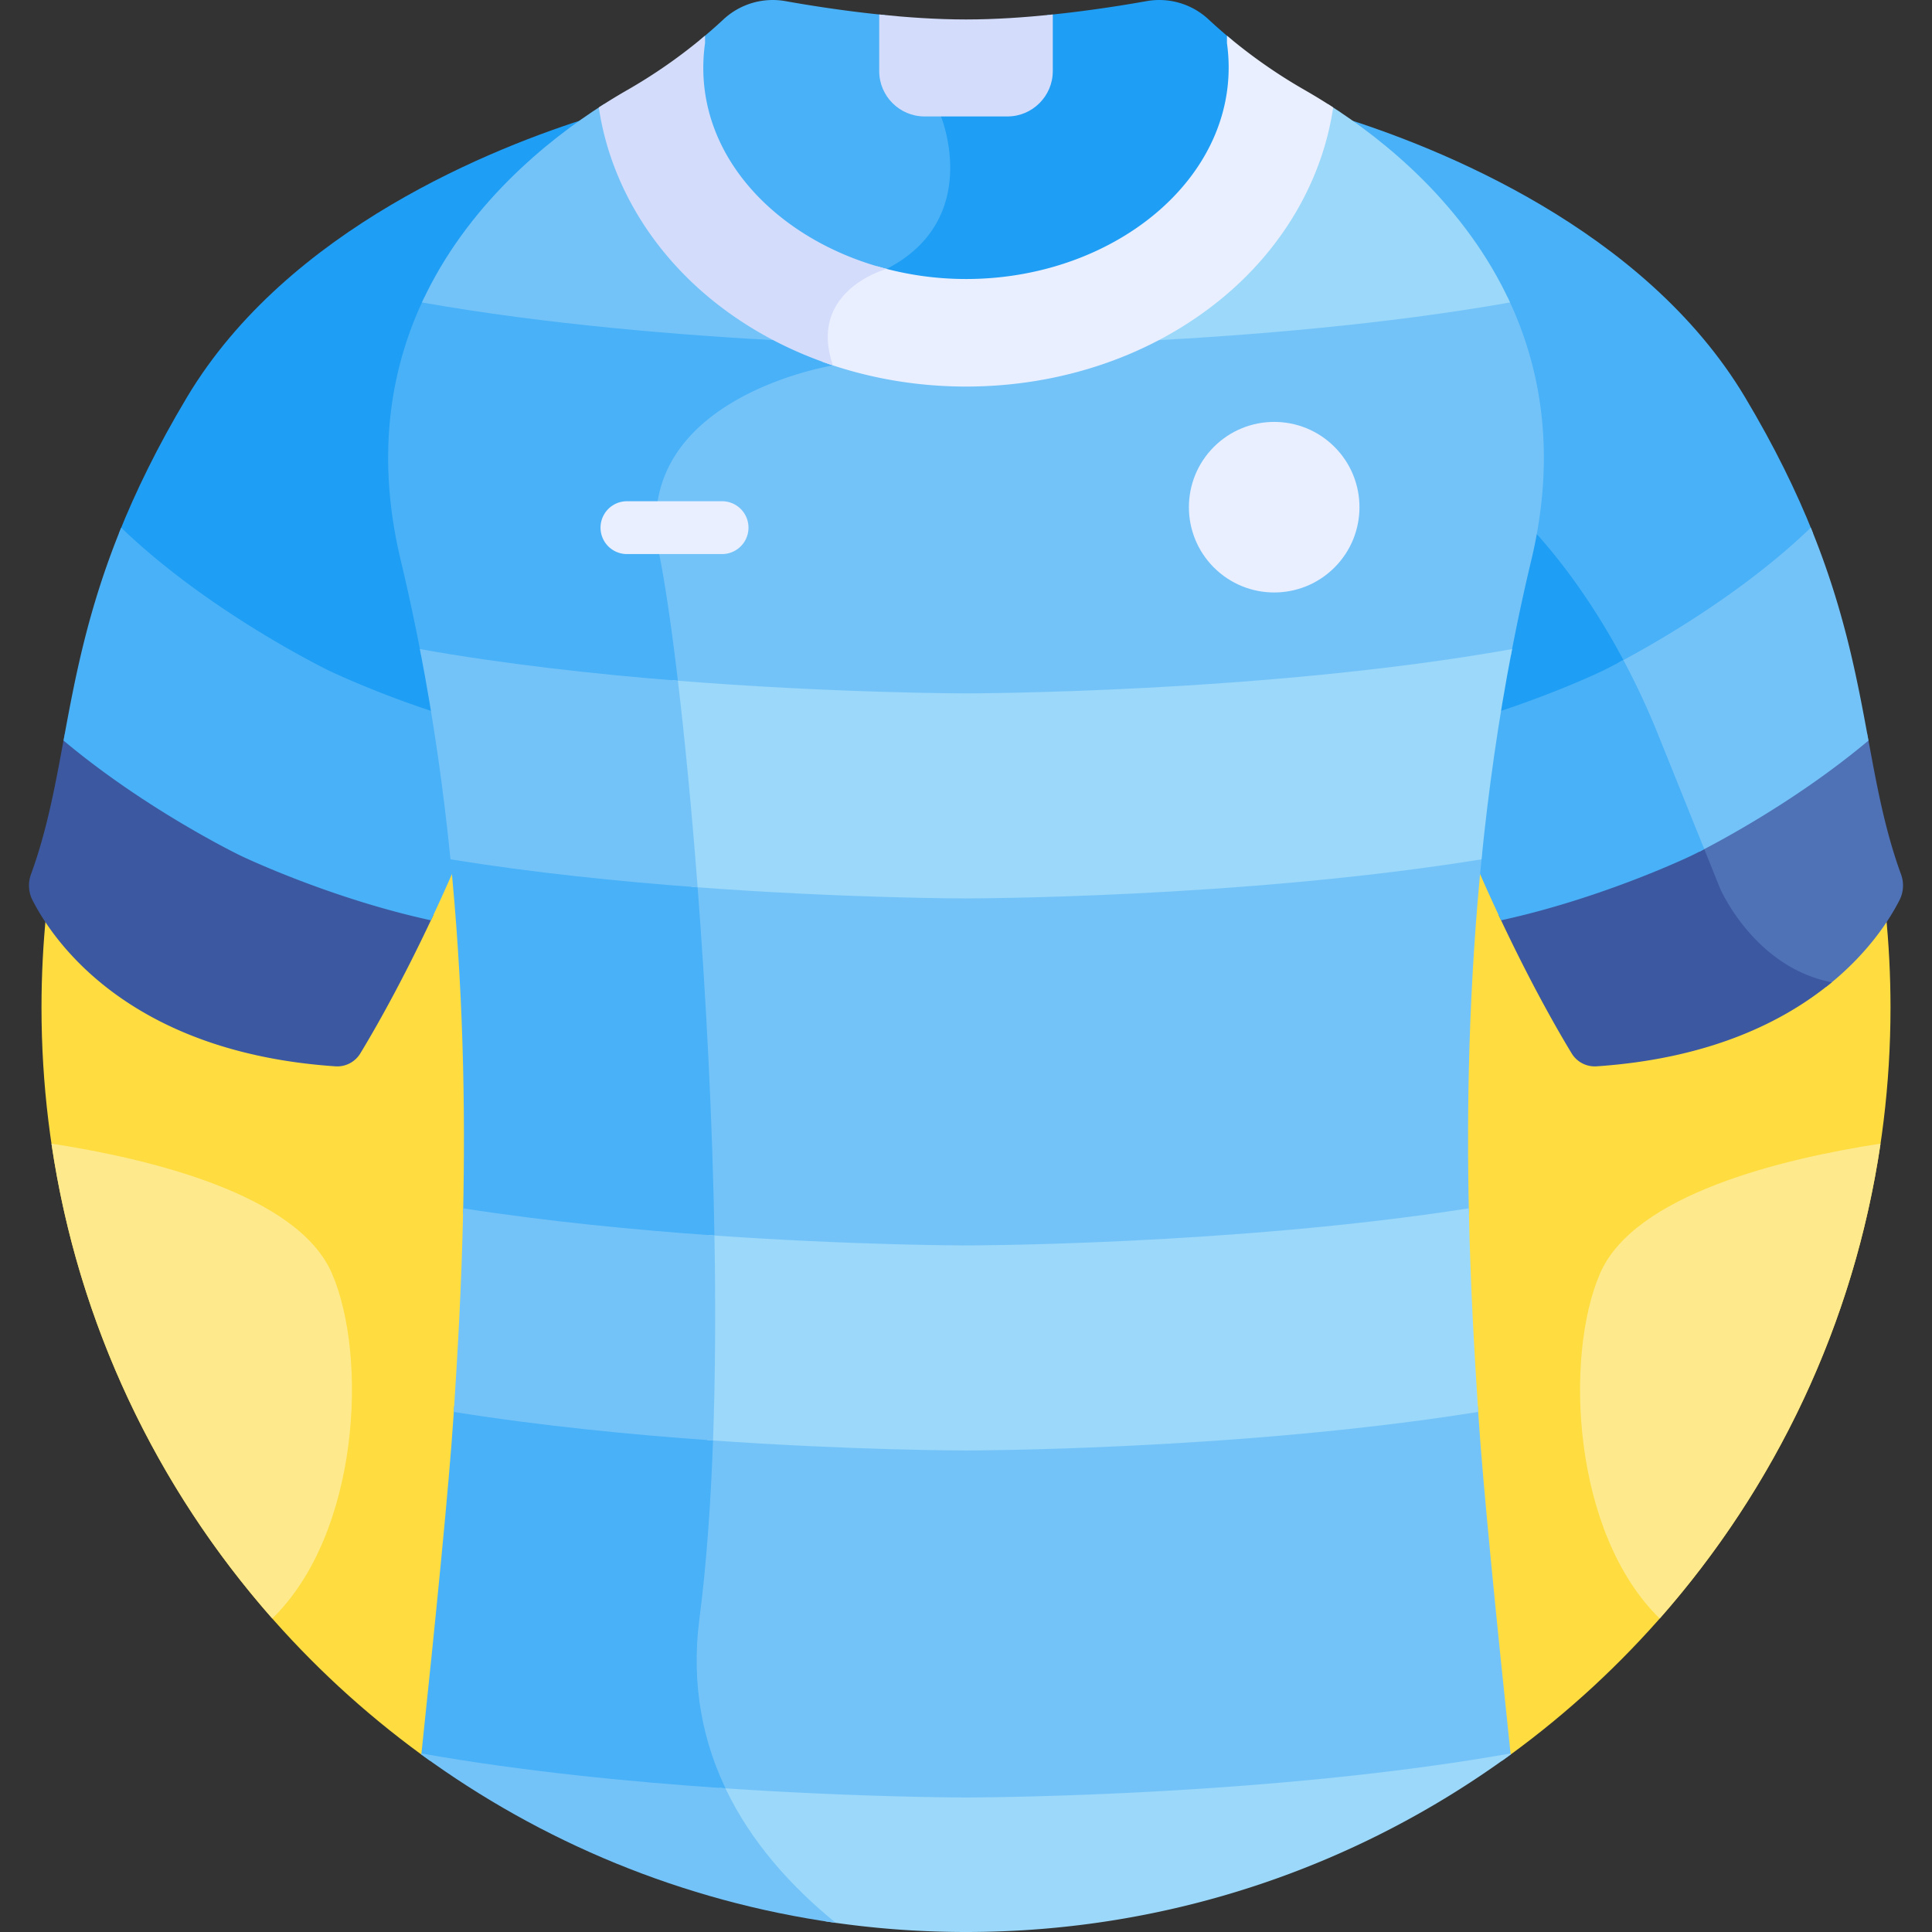 <svg height="512" width="512" xmlns="http://www.w3.org/2000/svg"><rect width="100%" height="100%" fill="#333333" stroke="none"/><path d="M256 21.996c-135.311 0-245.002 109.691-245.002 245.002 0 81.34 39.649 153.407 100.662 197.969h288.68c61.013-44.561 100.662-116.629 100.662-197.969 0-135.311-109.691-245.002-245.002-245.002z" fill="#ffdd40"/><path d="M108.199 148.49c3.406 14.241 6.152 28.355 8.375 42.229-17.204-5.516-29.685-11.474-29.893-11.574-.332-.16-31.699-15.419-55.171-37.806 4.391-10.996 10.182-22.941 18.073-36.128 26.731-44.67 81.459-66.259 107.564-74.352-26.224 18.117-63.723 55.843-48.948 117.631z" fill="#1e9ef4"/><path d="M8.193 231.754c4.41-12.083 6.536-24.134 8.952-37.208 21.85 18.496 46.957 30.712 47.24 30.849.281.136 23.651 11.295 50.463 17.097-8.534 18.244-15.828 30.861-19.366 36.679a7.147 7.147 0 01-6.58 3.417c-55.022-3.722-74.936-33.527-80.284-44.026a8.542 8.542 0 01-.425-6.808z" fill="#3c58a0"/><path d="M405.249 141.578c5.917 6.465 15.331 18.169 24.344 35.374 9.416-4.991 32.565-18.128 50.898-35.613-4.391-10.996-10.182-22.941-18.073-36.128-26.731-44.67-81.459-66.259-107.564-74.352 25.23 17.431 60.889 53.018 50.395 110.719z" fill="#49b1f7"/><path d="M405.58 139.707a128.055 128.055 0 01-1.779 8.783c-3.405 14.241-6.152 28.355-8.375 42.229 17.204-5.516 29.685-11.474 29.893-11.574.084-.04 2.165-1.053 5.6-2.902-9.504-18.167-19.421-30.213-25.339-36.536z" fill="#1e9ef4"/><path d="M454.485 236.095c.108.252 9.228 20.747 29.484 25.417 11.134-8.771 16.892-18.002 19.412-22.949a8.54 8.54 0 00.426-6.809c-4.41-12.083-6.536-24.134-8.952-37.208-18.177 15.387-38.594 26.42-45.112 29.776z" fill="#4f71b6"/><path d="M455.862 235.5l-4.783-11.873a133.62 133.62 0 01-3.465 1.768c-.281.136-23.651 11.295-50.463 17.097 8.534 18.244 15.828 30.861 19.366 36.679a7.147 7.147 0 006.58 3.417c30.273-2.048 49.902-11.993 62.341-22.272-20.562-3.959-29.576-24.816-29.576-24.816z" fill="#3c58a0"/><path d="M16.831 196.249c3.044-16.502 6.379-34.584 15.284-56.415 23.585 22.702 55.217 37.96 55.217 37.96s12.093 5.826 28.989 11.294a631.554 631.554 0 015.077 38.792 495.57 495.57 0 01-7.204 16.011c-27.134-5.907-50.459-17.144-50.459-17.144s-24.836-11.978-46.904-30.498z" fill="#49b1f7"/><path d="M437.971 195.108l12.335 30.615c6.356-3.255 26.555-14.109 44.863-29.474-3.044-16.502-6.379-34.584-15.284-56.416-18.366 17.678-41.604 30.838-50.994 35.8a200.11 200.11 0 019.08 19.475z" fill="#73c3f9"/><path d="M451.644 225.03l-12.282-30.484a203.208 203.208 0 00-9.141-19.623c-3.474 1.865-5.553 2.869-5.553 2.869s-12.093 5.826-28.989 11.294a631.655 631.655 0 00-5.077 38.792 495.57 495.57 0 007.204 16.011c27.135-5.907 50.459-17.144 50.459-17.144s1.231-.592 3.379-1.715z" fill="#49b1f7"/><path d="M399.512 78.736c-31.221 5.497-65.466 8.381-92.675 9.893-14.546 7.758-31.841 12.312-50.837 12.312-13.509 0-26.107-2.3-37.463-6.387.089.374.165.745.272 1.125-6.447 1.3-29.165 6.898-40.33 22.975-5.654 8.142-7.422 17.724-5.254 28.479 1.573 7.802 3.325 19.781 5.056 34.631 42.366 3.42 77.123 3.49 77.719 3.49.897 0 79.253-.154 144.421-11.677a554.875 554.875 0 015.38-25.084c6.715-28.087 2.627-51.196-6.289-69.757z" fill="#73c3f9"/><path d="M174.696 146.834c-8.333-41.333 46.05-49.988 46.05-49.988a28.62 28.62 0 01-.525-1.7 101.402 101.402 0 01-15.073-6.517c-27.206-1.512-61.443-4.396-92.66-9.893-8.916 18.561-13.004 41.671-6.289 69.754a556.25 556.25 0 015.38 25.084c22.417 3.964 46.395 6.583 68.244 8.312-1.755-15.015-3.533-27.142-5.127-35.052z" fill="#49b1f7"/><path d="M391.801 375.156l-.161-2.497c-63.036 10.097-134.809 10.236-135.64 10.236-.552 0-30.455-.059-68.507-2.791-.593 17.731-1.75 34.26-3.618 48.629-2.142 16.469.417 32.118 7.486 46.599 36.216 2.463 64.106 2.519 64.639 2.519.887 0 77.443-.152 142.145-11.282.737-.526 1.464-1.067 2.195-1.601-3.8-35.963-7.364-71.74-8.539-89.812z" fill="#73c3f9"/><path d="M185.362 428.925c1.88-14.456 3.049-31.005 3.653-48.714-21.462-1.51-45.635-3.868-68.655-7.554l-.162 2.499c-1.175 18.072-4.74 53.849-8.539 89.81.731.534 1.458 1.075 2.195 1.601 26.392 4.54 54.755 7.253 79.152 8.875-6.649-13.27-9.961-28.7-7.644-46.517z" fill="#49b1f7"/><path d="M392.777 226.173C329.453 236.452 256.862 236.595 256 236.595c-.572 0-32.727-.064-72.799-3.109 2.288 29.586 4.062 62.898 4.608 95.3 37.93 2.706 67.641 2.765 68.191 2.765.847 0 70.659-.137 133.281-9.832-.627-27.838-.104-60.455 3.496-95.546z" fill="#73c3f9"/><path d="M189.363 328.896c-.532-32.424-2.307-65.711-4.602-95.292-20.73-1.544-43.685-3.883-65.537-7.431 3.6 35.09 4.123 67.707 3.495 95.545 22.461 3.478 45.847 5.725 66.644 7.178z" fill="#49b1f7"/><path d="M256 183.751s-35.055-.002-77.894-3.474c1.832 15.495 3.647 34.253 5.213 54.753 40.433 3.063 72.681 3.065 72.681 3.065s72.668-.001 136.617-10.363c1.806-18.016 4.422-36.696 8.107-55.724C334.981 183.75 256 183.751 256 183.751z" fill="#9bd8f9"/><path d="M179.649 180.402c-21.883-1.739-45.901-4.38-68.373-8.394 3.685 19.028 6.301 37.708 8.107 55.724 21.9 3.549 44.82 5.882 65.497 7.416-1.57-20.475-3.391-39.224-5.231-54.746z" fill="#73c3f9"/><path d="M187.438 381.633c38.482 2.76 68.562 2.762 68.562 2.762s72.003-.002 135.737-10.223c-.951-14.683-2.051-32.985-2.489-53.949C326.144 330.05 256 330.05 256 330.05s-29.901-.001-68.218-2.736c.335 18.686.266 37.086-.344 54.319z" fill="#9bd8f9"/><path d="M189.336 327.424c-20.766-1.451-44.12-3.703-66.584-7.201-.438 20.963-1.538 39.266-2.489 53.949 23.086 3.702 47.255 6.063 68.696 7.569.624-17.261.705-35.653.377-54.317z" fill="#73c3f9"/><path d="M218.648 509.156A246.635 246.635 0 00256 512c53.971 0 103.856-17.465 144.34-47.033l-.03-.285C334.65 476.35 256 476.35 256 476.35s-28.417-.001-65.346-2.535c5.913 12.744 15.285 24.602 27.994 35.341z" fill="#9bd8f9"/><path d="M192.25 473.924c-24.874-1.669-53.795-4.486-80.559-9.242l-.03.285c31.698 23.151 69.16 38.88 109.833 44.618-11.816-9.61-22.465-21.409-29.244-35.661z" fill="#73c3f9"/><path d="M400.178 80.151c-11.857-25.703-33.03-42.873-48.26-52.57-3.664 26.413-21.806 49.831-48.424 62.758 27.838-1.455 63.874-4.367 96.684-10.188z" fill="#9bd8f9"/><path d="M208.489 90.338c-26.731-12.995-44.769-36.543-48.405-62.757-15.23 9.697-36.405 26.867-48.261 52.57 32.802 5.82 68.83 8.731 96.666 10.187z" fill="#73c3f9"/><path d="M235.67 72.602c24.948-12.886 16.417-38.696 15.21-41.975l.079-1.27H245c-5.79 0-10.5-4.71-10.5-10.5V3.99C224.197 2.971 214.738 1.476 208.163.3a19.177 19.177 0 00-16.447 4.846l-.083.078a132.696 132.696 0 01-6.188 5.405 47.346 47.346 0 00-.552 7.083c0 25.983 21.147 47.952 50.23 55.194.183-.1.356-.205.547-.304z" fill="#49b1f7"/><path d="M320.368 5.224l-.084-.078A19.177 19.177 0 00303.837.3c-6.575 1.176-16.034 2.671-26.337 3.69v14.867c0 5.79-4.71 10.5-10.5 10.5h-17.545l-.093 1.5s11.237 27.18-14.381 40.411c-.678.35-1.299.717-1.885 1.093 7.19 1.986 14.887 3.078 22.904 3.078 39.272 0 71.108-25.846 71.108-57.728 0-2.4-.202-4.761-.552-7.084a130.41 130.41 0 01-6.188-5.403z" fill="#1e9ef4"/><path d="M279 18.858V3.842c-7.425.773-15.349 1.315-23 1.315s-15.575-.542-23-1.315v15.016c0 6.6 5.4 12 12 12h22c6.6 0 12-5.4 12-12z" fill="#d3dcfb"/><path d="M345.772 23.863A139.513 139.513 0 01325.155 9.45v1.968c4.775 34.188-28.83 62.523-69.154 62.523a83.735 83.735 0 01-23.571-3.377c-3.249 1.283-9.33 4.369-12.523 10.383-2.279 4.294-2.646 9.243-1.098 14.731-.26.052-.554.114-.865.181 11.908 4.301 24.801 6.582 38.056 6.582 25.171 0 49.071-8.149 67.298-22.946 16.55-13.436 27.133-31.605 30.012-51.017a155.132 155.132 0 00-7.538-4.615z" fill="#e9efff"/><path d="M188.702 79.494c9.376 7.612 20.26 13.449 32.039 17.338-6.853-19.894 14.239-25.564 14.239-25.564-29.769-7.715-52.134-31.321-48.135-59.851V9.449a139.581 139.581 0 01-20.618 14.414 155.855 155.855 0 00-7.538 4.614c2.88 19.413 13.463 37.581 30.013 51.017z" fill="#d3dcfb"/><circle cx="337.723" cy="134.389" fill="#e9efff" transform="rotate(-45 337.724 134.46)" r="22.601"/><path d="M191.357 146.834h-25.21a7 7 0 110-14h25.21a7 7 0 110 14z" fill="#e9efff"/><path d="M13.643 303.075c7.065 47.856 27.968 91.203 58.514 125.85 23.182-22.64 25.311-69.45 15.821-91.425-9.069-21.003-48.384-30.428-74.335-34.425zm484.714 0c-25.951 3.997-65.267 13.422-74.336 34.425-9.489 21.975-7.361 68.786 15.821 91.425 30.547-34.647 51.45-77.993 58.515-125.85z" fill="#ffe98d"/></svg>